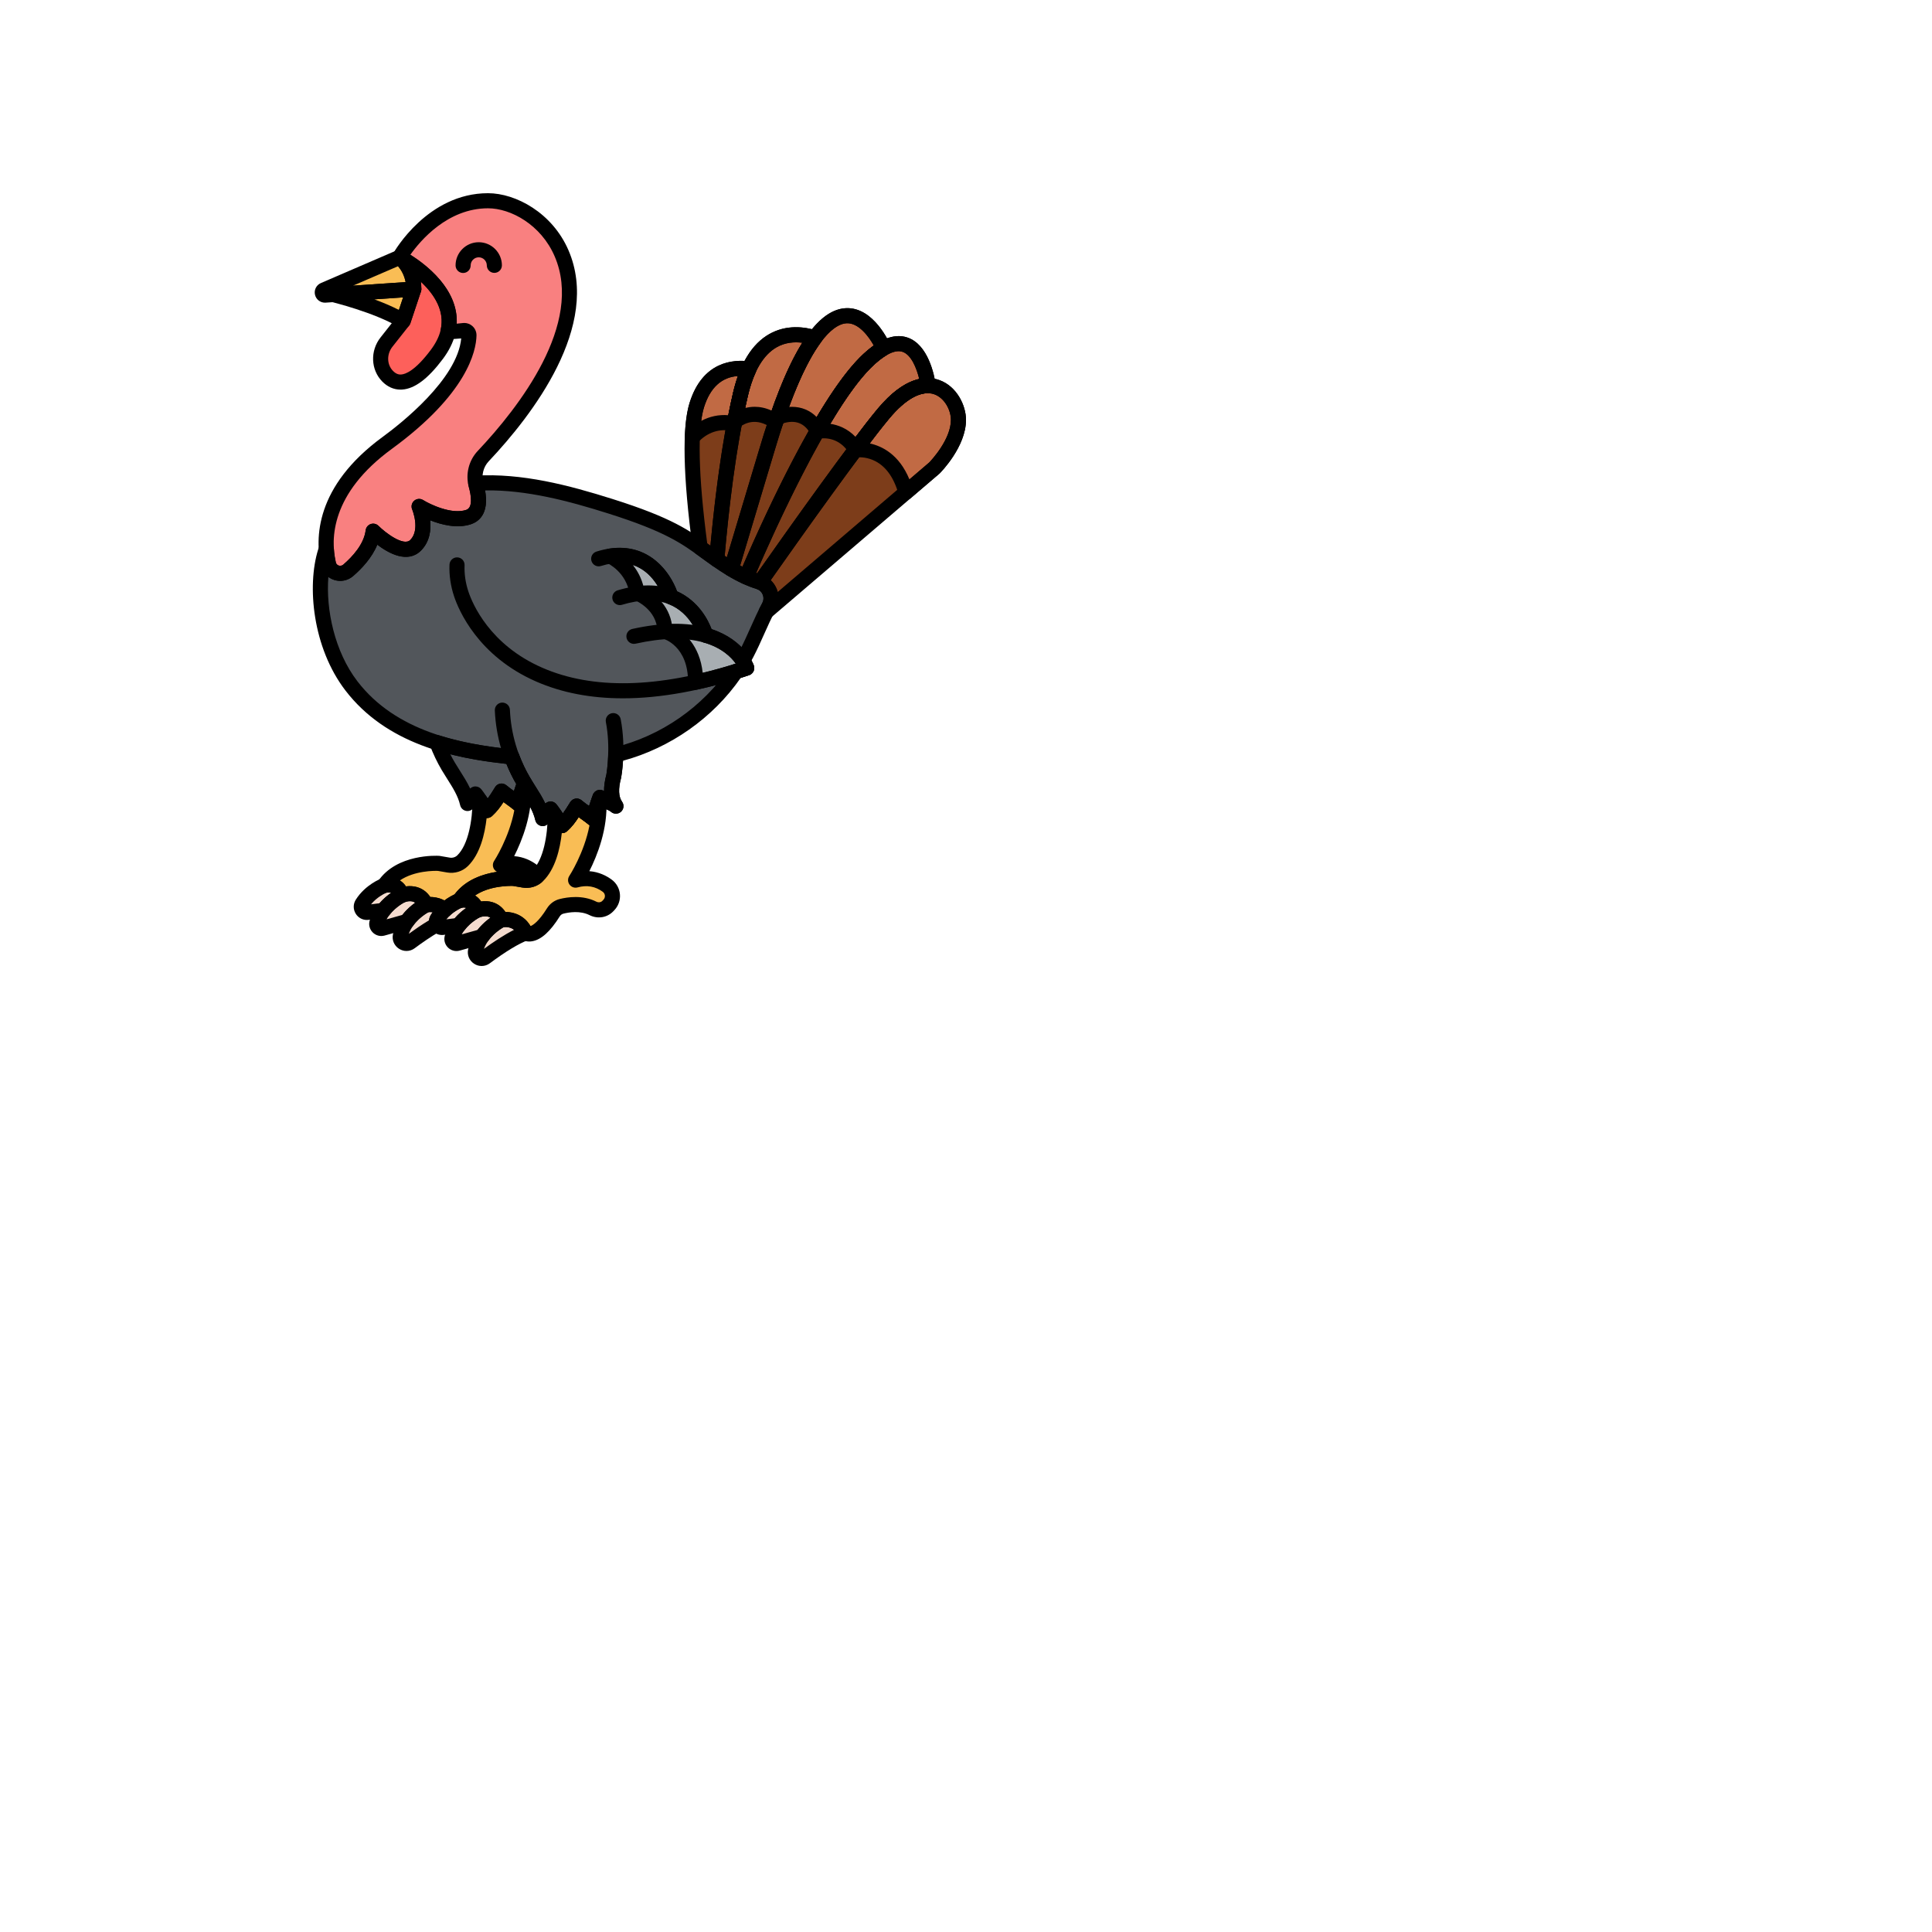 <svg enable-background="new 0 0 512 512" height="100" viewBox="-64 -64 640 640" width="100" xmlns="http://www.w3.org/2000/svg"><g fill="#7d3d1a"><path d="m173.447 121.365c1.235-14.629 3.629-36.684 7.843-54.743.771-3.303 1.726-6.077 2.812-8.409-5.741-.778-13.659.51-17.254 11.895-2.926 9.266-1.315 29.277 1.092 47.29 1.769 1.273 3.511 2.578 5.507 3.967z"/><path d="m228.6 73.096c-9.098 10.918-29.911 40.239-40.83 55.768 3.153 1.236 4.593 5.015 2.954 8.054-.306.568-.601 1.142-.892 1.72l55.699-47.614s7.968-7.968 7.968-15.936-9.959-19.92-24.899-1.992z"/><path d="m222.624 56.164c-14.505 14.505-32.92 55.737-39.424 70.954 1.353.612 2.732 1.161 4.141 1.588.148.045.288.102.429.158 10.915-15.524 31.729-44.847 40.83-55.768 5.818-6.982 10.876-9.42 14.889-9.339-.453-3.104-4.217-24.241-20.865-7.593z"/><path d="m189.755 86.044-11.531 38.438c1.596.972 3.262 1.861 4.976 2.636 6.504-15.218 24.919-56.449 39.424-70.954 2.144-2.144 4.072-3.655 5.809-4.665l.167-.315s-16.932-39.84-38.845 34.86z"/><path d="m178.071 124.394c.05.031.103.058.153.089l11.531-38.438c5.812-19.815 11.274-31.569 16.163-38.147-6.73-2.094-19.586-2.886-24.629 18.725-4.214 18.059-6.607 40.113-7.843 54.743 1.386.962 2.892 1.965 4.625 3.028z"/></g><path d="m166.847 70.108c-.869 2.752-1.335 6.458-1.502 10.772 3.494-3.8 8.474-5.792 13.904-4.494.628-3.335 1.305-6.612 2.04-9.764.771-3.303 1.726-6.077 2.812-8.409-5.741-.778-13.659.51-17.254 11.895z" fill="#c16a44"/><path d="m181.289 66.622c-.675 2.893-1.298 5.894-1.883 8.945 1.726-1.338 6.985-4.508 13.59.133 4.606-13.709 8.953-22.463 12.921-27.803-6.73-2.093-19.585-2.886-24.628 18.725z" fill="#c16a44"/><path d="m193.487 74.268c3.001-1.184 9.2-2.577 13.01 3.934.094.16.203.308.306.46 5.304-9.244 10.796-17.475 15.82-22.499 2.144-2.144 4.072-3.655 5.809-4.665l.167-.315c.001.001-15.039-35.367-35.112 23.085z" fill="#c16a44"/><path d="m243.489 63.758c-.453-3.104-4.217-24.242-20.865-7.594-5.059 5.059-10.594 13.373-15.933 22.698 2.405-.384 8.628-.617 12.764 5.988 3.589-4.788 6.769-8.902 9.145-11.754 5.818-6.982 10.876-9.42 14.889-9.338z" fill="#c16a44"/><path d="m253.5 75.088c0-7.968-9.96-19.92-24.9-1.992-2.336 2.804-5.448 6.826-8.964 11.512v.44s12.011-1.84 16.454 14.047l9.442-8.071s7.968-7.968 7.968-15.936z" fill="#c16a44"/><path d="m190.724 136.918c1.712-3.175.069-7.166-3.383-8.211-3.249-.984-6.37-2.536-9.27-4.313-12.574-7.71-13.435-12.355-39.919-20.709-14.452-4.558-29.508-8.519-44.562-7.615.042.196.069.395.123.59 1.125 4.063 1.63 9.252-2.485 10.623-7.024 2.342-16.391-3.512-16.391-3.512s3.512 8.196-1.171 12.879-14.049-4.683-14.049-4.683c-.675 5.399-4.852 10.02-8.268 12.966-2.281 1.967-5.853.864-6.532-2.069-.334-1.441-.607-3.132-.722-5.018-.114.321-.225.642-.326.968-3.505 11.273-1.686 30.929 8.638 44.391 12.51 16.314 32.694 21.467 53.145 23.518 1.038 2.803 2.318 5.516 3.84 8.089 2.368 4.004 5.342 7.801 6.377 12.336.589-1.168 2.027-1.989 2.616-3.156 1.553 1.945 2.259 3.544 3.811 5.489 2.096-1.9 3.339-4.056 4.845-6.451 1.742 1.483 4.076 2.934 5.818 4.416.208-2.906.914-4.416 1.876-7.302 1.328 1.195 3.978 1.706 5.307 2.9-1.986-2.789-1.624-6.599-.733-9.905 0 0 .537-2.881.671-7.101 16.043-3.87 30.59-13.912 39.81-27.603 1.176-.365 2.36-.743 3.563-1.143 0 0-.349-1.03-1.313-2.483.43-.744.862-1.487 1.262-2.249 2.668-5.099 4.702-10.598 7.422-15.642z" fill="#52565b"/><path d="m169.752 146.415s-2.4-9.204-11.486-12.68c0 0-4.548-15.914-20.156-13.51.139.061 7.585 3.387 8.942 12.201 0 0 9.089 3.569 9.213 12.707 0 0 10.239 2.672 10.162 16.86 5.317-1.161 10.952-2.71 16.925-4.701-.001.001-2.585-7.752-13.6-10.877z" fill="#a8aeb2"/><path d="m90.867 202.167c.589-1.168 2.027-1.989 2.616-3.156 1.553 1.945 2.259 3.544 3.811 5.489 2.096-1.9 3.339-4.056 4.845-6.451 1.742 1.483 4.076 2.934 5.818 4.416.202-2.821.876-4.337 1.795-7.062-.12-.197-.244-.394-.361-.592-1.522-2.573-2.802-5.286-3.84-8.089-8.493-.852-16.938-2.243-24.809-4.742 1.022 2.718 2.27 5.351 3.749 7.851 2.367 4.005 5.341 7.801 6.376 12.336z" fill="#52565b"/><path d="m102.025 240.741s-6.915 3.305-8.498 10.22c-.43 1.879 1.721 3.273 3.266 2.12 3.522-2.63 9.06-6.465 13.311-8.014-2.43-5.618-8.079-4.326-8.079-4.326z" fill="#f4dbce"/><path d="m102.025 240.741c-2.429-5.618-8.047-3.189-8.047-3.189s-6.153 2.84-8.205 9.026c-.377 1.136.702 2.23 1.856 1.908l8.049-2.25c2.608-3.699 6.347-5.495 6.347-5.495z" fill="#f4dbce"/><path d="m93.978 237.552c-1.261-4.513-5.775-3.252-5.775-3.252s-4.538 1.653-7.322 6.038c-.853 1.344.229 3.078 1.809 2.876l5.242-.671c2.595-3.397 6.046-4.991 6.046-4.991z" fill="#f4dbce"/><path d="m137.168 229.415c-2.319-1.711-5.84-3.161-10.493-1.86 0 0 8.487-12.803 7.687-26.321-.77 2.223-1.325 3.696-1.505 6.212-1.742-1.482-4.076-2.934-5.818-4.416-1.506 2.395-2.749 4.552-4.845 6.451-.938-1.175-1.568-2.225-2.262-3.3-.028 6.478-1.312 15.553-5.79 19.923-1.235 1.206-2.987 1.731-4.688 1.44l-3.262-.56s-12.529-.792-17.99 7.318c0 0 4.513-1.261 5.774 3.252 0 0 5.618-2.429 8.047 3.189 0 0 5.649-1.293 8.078 4.325 0 0 3.321 2.569 9.201-6.831.612-.978 1.573-1.71 2.692-1.993 2.39-.605 6.652-1.218 10.409.672 1.669.839 3.677.577 4.961-.781l.347-.367c1.757-1.855 1.512-4.836-.543-6.353z" fill="#f9bd55"/><path d="m80.881 240.338c.737-1.16 1.597-2.125 2.463-2.922-2.681-2.452-6.219-1.654-6.219-1.654s-6.915 3.305-8.498 10.219c-.43 1.88 1.721 3.273 3.266 2.12 2.387-1.782 5.697-4.105 8.907-5.907-.281-.555-.308-1.243.081-1.856z" fill="#f4dbce"/><path d="m77.125 235.761c-2.429-5.618-8.047-3.189-8.047-3.189s-6.153 2.84-8.205 9.026c-.377 1.136.702 2.23 1.856 1.908l8.049-2.25c2.608-3.699 6.347-5.495 6.347-5.495z" fill="#f4dbce"/><path d="m69.078 232.572c-1.261-4.513-5.775-3.252-5.775-3.252s-4.538 1.653-7.322 6.038c-.853 1.344.229 3.078 1.809 2.876l5.242-.671c2.595-3.397 6.046-4.991 6.046-4.991z" fill="#f4dbce"/><path d="m88.204 234.3s.063-.017.164-.038c-.101.022-.164.038-.164.038 5.461-8.11 17.99-7.318 17.99-7.318l3.262.56c1.523.261 3.084-.138 4.281-1.088-.268-.777-.75-1.49-1.468-2.019-2.319-1.711-5.84-3.161-10.493-1.86 0 0 8.487-12.803 7.687-26.321-.77 2.223-1.325 3.696-1.505 6.212-1.742-1.482-4.076-2.934-5.818-4.416-1.506 2.395-2.749 4.552-4.845 6.451-.938-1.175-1.568-2.225-2.262-3.3-.028 6.478-1.312 15.553-5.79 19.923-1.235 1.206-2.987 1.731-4.688 1.44l-3.262-.56s-12.529-.792-17.99 7.318c0 0 4.513-1.261 5.774 3.252 0 0 5.618-2.429 8.047 3.189 0 0 3.539-.797 6.219 1.654 2.407-2.218 4.861-3.117 4.861-3.117z" fill="#f9bd55"/><path d="m97.667 2.5c-18.732 0-29.269 18.732-29.269 18.732s19.39 9.926 15.998 24.586c1.628.011 3.35-.073 5.176-.322.956-.13 1.799.628 1.776 1.593-.11 4.695-2.863 17.934-27.047 35.607-21.45 15.675-21.39 31.931-19.484 40.166.679 2.933 4.252 4.036 6.532 2.069 3.417-2.946 7.593-7.567 8.268-12.966 0 0 9.366 9.366 14.049 4.683s1.171-12.878 1.171-12.878 9.366 5.854 16.391 3.512c4.115-1.372 3.61-6.56 2.485-10.623-.937-3.385-.046-7.015 2.365-9.568 52.566-55.671 19.848-84.591 1.589-84.591z" fill="#f98080"/><path d="m68.398 21.232s4.683 3.512 4.683 10.537l-3.512 10.537-5.537 7.014c-2.65 3.357-2.621 8.258.376 11.309 2.986 3.041 8.091 3.723 16.284-7.201 14.048-18.732-12.294-32.196-12.294-32.196z" fill="#fd605b"/><path d="m68.398 21.232-25.105 10.83c-.915.395-.583 1.766.411 1.699l29.377-1.992c0-7.025-4.683-10.537-4.683-10.537z" fill="#f9bd55"/><path d="m46.346 33.581s14.442 3.456 23.223 8.724l3.512-10.537z" fill="#f9bd55"/><path d="m43.64 36.263c-1.555 0-2.915-1.058-3.286-2.589-.391-1.607.429-3.251 1.947-3.907l25.107-10.83c.824-.354 1.772-.241 2.49.296.232.174 5.683 4.355 5.683 12.536 0 1.315-1.019 2.405-2.331 2.494l-29.377 1.992c-.078.006-.155.008-.233.008zm24.22-12.075-14.935 6.442 17.442-1.183c-.476-2.519-1.651-4.269-2.507-5.259z"/><path d="m69.569 44.806c-.447 0-.893-.12-1.286-.356-8.354-5.013-22.379-8.403-22.52-8.437-1.201-.288-2.013-1.409-1.909-2.641.104-1.23 1.09-2.202 2.322-2.285l26.735-1.812c.848-.051 1.636.307 2.146.965.51.659.658 1.529.395 2.319l-3.512 10.537c-.24.72-.793 1.292-1.505 1.555-.279.103-.573.155-.866.155zm-9.572-9.645c2.728 1.009 5.56 2.187 8.149 3.507l1.384-4.153z"/><path d="m68.681 65.066c-2.24 0-4.324-.921-6.057-2.686-3.82-3.892-4.059-10.173-.554-14.61l5.266-6.671 3.239-9.72c-.158-5.347-3.547-8.046-3.694-8.16-1.018-.792-1.274-2.235-.582-3.323s2.09-1.477 3.237-.891c.595.305 14.589 7.576 17.32 19.382 1.29 5.57-.112 11.136-4.165 16.54-4.9 6.533-9.303 9.844-13.46 10.12-.184.014-.368.019-.55.019zm6.731-35.749c.108.772.169 1.59.169 2.451 0 .269-.043.535-.128.79l-3.512 10.537c-.092.275-.23.532-.41.759l-5.537 7.014c-1.948 2.468-1.863 5.911.197 8.01 1.126 1.146 2.083 1.223 2.708 1.182 1.451-.097 4.654-1.282 9.792-8.132 3.167-4.224 4.246-8.279 3.298-12.398-.929-4.039-3.692-7.527-6.577-10.213zm-2.331 2.452h.01z"/><path d="m48.712 128.426c-.685 0-1.376-.108-2.052-.33-2.166-.708-3.766-2.453-4.278-4.67-2.057-8.882-2.137-26.246 20.444-42.747 5.866-4.287 24.686-19.041 25.958-32.569-1.429.15-2.878.215-4.405.209-.759-.005-1.475-.354-1.945-.951-.471-.596-.645-1.373-.474-2.112 2.919-12.614-14.524-21.707-14.701-21.797-.604-.311-1.058-.854-1.254-1.504-.196-.651-.119-1.354.215-1.947.459-.819 11.482-20.008 31.447-20.008 9.193 0 21.302 6.499 26.656 18.92 10.79 25.027-11.926 54.529-26.428 69.888-1.794 1.9-2.474 4.653-1.773 7.185 2.712 9.793-1.407 12.764-4.104 13.663-4.571 1.521-9.782.188-13.511-1.3.321 3.171-.1 7.087-3.073 10.061-1.608 1.608-5.283 3.723-11.835-.209-.945-.566-1.83-1.187-2.61-1.778-1.769 4.336-5.146 7.93-8.007 10.396-1.217 1.049-2.726 1.6-4.27 1.6zm41.072-85.445c.993 0 1.956.363 2.706 1.034.891.796 1.385 1.938 1.356 3.132-.122 5.217-3.104 19.321-28.07 37.568-20.261 14.806-20.303 29.901-18.523 37.582.159.688.67.951.961 1.046.249.081.898.216 1.503-.306 3.066-2.644 6.843-6.765 7.42-11.382.118-.948.766-1.745 1.669-2.055.903-.313 1.903-.079 2.579.597 2.383 2.374 8.343 6.852 10.515 4.683 3.391-3.391.668-10.059.64-10.125-.431-1.005-.159-2.173.671-2.884.831-.712 2.025-.801 2.952-.222 2.334 1.45 9.456 4.869 14.275 3.261 2.362-.787 1.557-5.09.866-7.585-1.164-4.207-.031-8.787 2.957-11.951 13.657-14.465 35.128-42.076 25.472-64.476-4.501-10.437-14.507-15.898-22.066-15.898-13.42 0-22.468 10.763-25.736 15.39 5 3.123 15.951 11.315 15.349 22.835.659-.049 1.309-.117 1.955-.206.183-.025.367-.038.549-.038z"/><path d="m89.414 26.429c-1.377 0-2.496-1.114-2.5-2.492-.013-4.23 3.418-7.684 7.648-7.698h.024c4.221 0 7.661 3.426 7.676 7.648.005 1.381-1.11 2.504-2.491 2.509-.003 0-.006 0-.009 0-1.377 0-2.495-1.113-2.5-2.491-.005-1.472-1.204-2.666-2.676-2.666-.003 0-.005 0-.008 0-1.474.005-2.67 1.209-2.665 2.683.004 1.381-1.111 2.504-2.492 2.508-.002-.001-.004-.001-.007-.001z"/><path d="m95.554 256.002c-.864 0-1.731-.249-2.502-.751-1.624-1.058-2.394-2.96-1.961-4.849 1.831-7.999 9.529-11.761 9.856-11.917.166-.079.341-.14.521-.182 2.656-.604 8.356-.182 10.931 5.771.273.632.273 1.349.001 1.981s-.793 1.124-1.44 1.359c-3.025 1.103-7.525 3.826-12.67 7.668-.819.612-1.776.92-2.736.92zm7.294-12.869c-1.059.587-5.008 3.006-6.53 7.19 2.938-2.146 6.591-4.609 9.974-6.309-1.323-1.028-2.841-.959-3.444-.881z"/><path d="m87.219 251.043c-1.085 0-2.142-.441-2.915-1.254-1.021-1.07-1.367-2.603-.904-3.998 2.367-7.132 9.24-10.374 9.531-10.508.255-.111 2.061-.861 4.299-.739 3.198.178 5.717 2.026 7.091 5.205.531 1.229-.001 2.658-1.205 3.242-.06.029-3.228 1.612-5.395 4.686-.332.471-.815.812-1.37.967l-8.049 2.25c-.358.1-.722.149-1.083.149zm7.752-11.195c.003 0-3.892 1.875-6.009 5.67l5.222-1.459c1.398-1.781 2.984-3.124 4.271-4.044-.513-.358-1.04-.453-1.502-.479-1.03-.051-1.974.308-1.982.312z"/><path d="m82.437 245.731c-1.483 0-2.853-.744-3.666-2.023-.923-1.451-.923-3.256-.001-4.709 3.205-5.046 8.361-6.968 8.579-7.048.061-.021.121-.041.183-.058.282-.08 1.787-.455 3.562-.114 2.637.511 4.517 2.321 5.293 5.101.33 1.179-.243 2.423-1.352 2.939-.076.036-2.973 1.437-5.114 4.242-.406.53-1.007.877-1.67.962l-5.243.671c-.193.025-.383.037-.571.037zm6.524-9.042c-.534.224-3.133 1.396-5.153 3.862l2.816-.36c1.288-1.495 2.682-2.633 3.832-3.436-.407-.172-.905-.194-1.495-.066z"/><path d="m122.194 211.98c-.066 0-.134-.003-.201-.008-.688-.056-1.322-.394-1.753-.933-.859-1.077-1.47-2.034-2.06-2.961-.007-.011-.014-.021-.021-.032-.072.087-.129.164-.161.228-.476.939-1.479 1.48-2.535 1.354-1.046-.128-1.899-.897-2.134-1.925-.696-3.053-2.456-5.825-4.318-8.76-.603-.95-1.205-1.899-1.772-2.86-4.411-7.459-6.942-16.014-7.321-24.739-.06-1.38 1.011-2.546 2.39-2.606 1.412-.019 2.547 1.011 2.606 2.39.343 7.907 2.635 15.657 6.629 22.411.541.916 1.116 1.82 1.69 2.727 1.205 1.898 2.435 3.836 3.417 5.924.396-.381.914-.627 1.477-.685.852-.094 1.68.262 2.211.927.859 1.077 1.47 2.034 2.06 2.961.018.027.035.055.053.082.702-.938 1.337-1.957 2.023-3.057l.448-.719c.387-.614 1.021-1.03 1.737-1.141.721-.108 1.448.097 2 .566.722.614 1.571 1.235 2.476 1.887.216-.726.463-1.438.731-2.209.155-.448.321-.925.495-1.448.267-.8.918-1.411 1.732-1.627.691-.182 1.415-.061 2.003.321-.012-1.659.244-3.479.767-5.45.154-.9 1.455-9.015-.161-17.411-.261-1.355.627-2.667 1.982-2.928 1.351-.255 2.667.627 2.928 1.982 1.891 9.824.224 18.973.151 19.356-.012.064-.026.128-.043.191-.947 3.517-.827 6.143.356 7.805.739 1.039.578 2.468-.373 3.316-.953.848-2.39.844-3.337-.008-.356-.321-1.212-.688-1.967-1.012-.088-.038-.177-.076-.267-.114-.412 1.262-.673 2.312-.783 3.848-.066.939-.657 1.762-1.526 2.127-.866.363-1.869.21-2.587-.401-.794-.676-1.744-1.359-2.75-2.084-.265-.19-.532-.383-.799-.577-1.059 1.627-2.2 3.181-3.815 4.644-.461.419-1.06.648-1.678.648z"/><path d="m111.304 247.889c-1.501 0-2.44-.621-2.729-.845-.335-.259-.598-.598-.766-.985-1.584-3.668-5.079-2.916-5.226-2.88-1.176.264-2.374-.339-2.853-1.445-.802-1.855-1.905-2.148-2.778-2.197-1.029-.051-1.973.308-1.981.312-.661.286-1.416.273-2.068-.038-.651-.312-1.137-.889-1.331-1.584-.328-1.172-.88-1.431-1.428-1.537-.632-.123-1.261.019-1.267.02-1.008.282-2.086-.095-2.699-.943-.613-.85-.633-1.991-.047-2.86 6.19-9.195 19.645-8.453 20.221-8.417.088.006.177.016.265.031l3.262.56c.919.154 1.866-.127 2.52-.765 3.671-3.582 5.008-11.721 5.035-18.144.005-1.106.736-2.078 1.798-2.389 1.06-.312 2.201.113 2.803 1.043l.365.57c.017.027.034.054.051.08.703-.938 1.338-1.956 2.024-3.057l.448-.719c.387-.614 1.021-1.03 1.737-1.141.721-.108 1.448.097 2 .566.722.614 1.572 1.234 2.476 1.887.217-.729.465-1.444.734-2.219l.131-.378c.391-1.127 1.53-1.811 2.704-1.658 1.182.163 2.083 1.138 2.154 2.329.559 9.438-3.048 18.398-5.633 23.503 3.188.236 5.689 1.532 7.428 2.814 1.548 1.143 2.534 2.899 2.705 4.82.172 1.934-.495 3.853-1.829 5.263l-.348.367c-2.021 2.137-5.195 2.657-7.9 1.295-3.08-1.55-6.755-.966-8.671-.48-.475.119-.906.445-1.188.896-3.131 5.006-6.104 7.699-9.09 8.231-.368.066-.712.094-1.029.094zm-7.877-9.789c2.613.002 6.145 1.009 8.314 4.68.815-.302 2.686-1.46 5.443-5.869.975-1.556 2.466-2.652 4.2-3.09 2.588-.656 7.612-1.417 12.144.861.718.36 1.53.255 2.021-.265l.348-.367c.479-.507.507-1.084.48-1.383-.026-.291-.15-.84-.693-1.24-2.477-1.826-5.281-2.315-8.336-1.465-1.007.282-2.079-.093-2.694-.937-.614-.845-.64-1.981-.062-2.853.062-.093 4.928-7.56 6.692-16.784-.016-.013-.031-.026-.047-.039-.794-.676-1.744-1.359-2.749-2.083-.266-.191-.533-.384-.8-.578-1.058 1.628-2.2 3.182-3.815 4.645-.485.439-1.131.67-1.772.646-.586 5.268-2.154 11.955-6.211 15.913-1.795 1.753-4.356 2.545-6.857 2.114l-3.108-.533c-.961-.03-7.713-.146-12.568 3.17.808.494 1.489 1.161 2.027 1.982.557-.077 1.185-.119 1.847-.081 2.595.144 4.744 1.39 6.196 3.556z"/><path d="m70.653 251.022c-.864 0-1.731-.25-2.503-.752-1.623-1.058-2.393-2.961-1.96-4.849 1.831-7.998 9.529-11.76 9.856-11.916.169-.08.346-.142.528-.183 1.783-.406 5.578-.384 8.456 2.248.517.473.812 1.14.812 1.84s-.291 1.368-.806 1.843c-.725.669-1.352 1.391-1.867 2.15.374 1.119-.09 2.374-1.147 2.969-3.202 1.798-6.463 4.108-8.635 5.73-.817.613-1.774.92-2.734.92zm7.272-12.856c-1.077.6-4.995 3.016-6.508 7.179 1.862-1.359 4.24-3.008 6.696-4.481.071-.65.29-1.287.656-1.863l.001-.003c.174-.272.356-.542.548-.807-.589-.086-1.096-.06-1.393-.025z"/><path d="m62.318 246.062c-1.086 0-2.142-.441-2.916-1.254-1.021-1.071-1.366-2.604-.901-4 2.365-7.13 9.238-10.372 9.529-10.506 3.239-1.402 8.881-1.338 11.39 4.467.531 1.229-.001 2.659-1.205 3.242-.073.036-3.231 1.619-5.395 4.686-.332.47-.815.812-1.37.966l-8.049 2.25c-.357.101-.721.149-1.083.149zm7.731-11.186c.005 0-3.875 1.875-5.986 5.661l5.221-1.46c1.393-1.772 2.972-3.11 4.254-4.03-1.259-.889-2.759-.469-3.489-.171z"/><path d="m57.536 240.751c-1.483 0-2.853-.744-3.666-2.024-.923-1.451-.922-3.255.001-4.709 3.203-5.044 8.359-6.967 8.577-7.046.06-.022.121-.042.183-.06 2.782-.774 7.436-.091 8.854 4.987.33 1.179-.242 2.422-1.352 2.938-.068.033-2.97 1.435-5.114 4.243-.406.531-1.007.877-1.67.962l-5.242.671c-.191.025-.381.038-.571.038zm6.545-9.05c-.486.201-3.126 1.372-5.173 3.87l2.815-.36c1.287-1.493 2.679-2.63 3.828-3.432-.529-.233-1.103-.167-1.47-.078z"/><path d="m97.295 207c-.066 0-.134-.003-.2-.008-.688-.056-1.322-.393-1.753-.932-.861-1.078-1.472-2.037-2.062-2.964-.007-.01-.013-.021-.02-.03-.072.087-.13.165-.161.229-.476.939-1.489 1.479-2.535 1.354-1.046-.128-1.899-.897-2.134-1.925-.696-3.052-2.455-5.822-4.316-8.756-.604-.951-1.206-1.902-1.775-2.864-1.524-2.578-2.849-5.352-3.937-8.244-.337-.896-.133-1.906.526-2.601s1.657-.952 2.57-.662c6.813 2.164 14.763 3.681 24.302 4.638.95.095 1.764.724 2.096 1.619.998 2.694 2.225 5.28 3.647 7.686l.345.564c.384.631.469 1.398.233 2.099-.149.441-.292.852-.427 1.241-.685 1.97-1.098 3.158-1.244 5.201-.067.94-.657 1.763-1.526 2.127-.868.364-1.869.21-2.588-.402-.792-.675-1.742-1.358-2.747-2.082-.266-.191-.533-.384-.801-.578-1.058 1.627-2.199 3.18-3.814 4.644-.461.417-1.061.646-1.679.646zm-3.812-10.489c.756 0 1.477.343 1.954.94.858 1.076 1.469 2.033 2.059 2.959.018.028.035.056.054.084.701-.938 1.335-1.953 2.021-3.052l.453-.724c.386-.615 1.021-1.031 1.737-1.141.715-.111 1.446.098 2 .567.721.613 1.57 1.234 2.474 1.885.217-.731.467-1.449.736-2.228.013-.036.025-.073.039-.11-1.222-2.108-2.307-4.336-3.238-6.643-6.959-.754-13.106-1.814-18.617-3.216.469.932.966 1.841 1.487 2.725.543.917 1.118 1.823 1.693 2.729 1.204 1.898 2.434 3.835 3.415 5.921.396-.381.914-.627 1.477-.685.085-.007.171-.011.256-.011z"/><path d="m83.344 239.916c-.604 0-1.21-.219-1.688-.655-1.651-1.511-3.912-1.073-4.008-1.055-1.157.238-2.35-.368-2.818-1.452-.802-1.855-1.906-2.149-2.778-2.197-1.042-.061-1.973.307-1.981.311-.662.286-1.416.273-2.068-.038-.651-.312-1.137-.889-1.331-1.584-.531-1.898-2.062-1.695-2.694-1.517-1.009.277-2.086-.096-2.7-.945-.613-.849-.632-1.99-.046-2.859 6.19-9.194 19.65-8.456 20.221-8.416.089.006.178.016.266.031l3.262.56c.927.157 1.866-.126 2.519-.766 3.67-3.581 5.008-11.721 5.036-18.144.005-1.106.736-2.079 1.799-2.389 1.063-.312 2.202.113 2.802 1.045l.36.562c.019.029.037.059.056.087.701-.937 1.335-1.953 2.021-3.052l.453-.724c.386-.615 1.02-1.031 1.737-1.141.715-.111 1.446.098 2 .567.721.614 1.57 1.234 2.475 1.886.216-.728.464-1.441.732-2.216l.132-.38c.391-1.127 1.53-1.814 2.704-1.658 1.182.163 2.083 1.138 2.154 2.329.559 9.437-3.048 18.398-5.633 23.503 3.188.236 5.689 1.532 7.428 2.814 1.087.803 1.898 1.915 2.347 3.216.346 1.002.021 2.113-.81 2.772-1.756 1.395-4.04 1.976-6.257 1.594l-3.109-.533c-1.146-.039-10.645-.193-15.189 5.597-.268.781-.916 1.412-1.773 1.621-.456.191-2.214.989-3.923 2.564-.482.441-1.091.662-1.698.662zm-4.808-6.784c1.383.01 3.072.296 4.676 1.152 1.363-1.013 2.6-1.657 3.364-2.008 3.724-4.989 9.666-6.819 14.068-7.472-.346-.175-.652-.432-.891-.759-.614-.845-.64-1.981-.062-2.852.062-.094 4.928-7.561 6.692-16.785-.016-.014-.031-.026-.048-.04-.792-.675-1.742-1.358-2.747-2.082-.266-.191-.533-.384-.801-.578-1.058 1.627-2.199 3.18-3.814 4.644-.484.438-1.112.658-1.773.646-.587 5.269-2.154 11.956-6.211 15.914-1.796 1.752-4.355 2.543-6.855 2.114l-3.109-.533c-.958-.033-7.712-.146-12.569 3.17.759.464 1.454 1.105 2.019 1.963 2.7-.363 5.962.359 8.061 3.506z"/><path d="m122.194 211.98c-.066 0-.134-.003-.201-.008-.688-.056-1.322-.394-1.753-.933-.859-1.077-1.47-2.034-2.06-2.961-.007-.011-.014-.021-.021-.033-.071.087-.128.164-.159.227-.475.941-1.49 1.49-2.535 1.356-1.046-.127-1.9-.897-2.135-1.925-.696-3.053-2.456-5.825-4.318-8.76-.603-.95-1.205-1.899-1.772-2.86-1.315-2.224-2.479-4.583-3.468-7.033-17.936-1.925-39.763-6.608-53.349-24.325-10.883-14.19-12.78-34.629-9.042-46.655.111-.356.232-.707.356-1.058.395-1.123 1.52-1.819 2.704-1.645 1.178.164 2.076 1.136 2.148 2.323.097 1.575.319 3.125.663 4.606.159.688.67.951.961 1.046.249.081.898.216 1.503-.306 3.066-2.644 6.843-6.765 7.42-11.382.118-.948.766-1.745 1.669-2.055.903-.313 1.903-.079 2.579.597 2.383 2.374 8.343 6.852 10.515 4.683 3.413-3.414.665-10.065.637-10.132-.424-1.005-.148-2.171.681-2.878.831-.709 2.021-.799 2.945-.221 2.334 1.45 9.456 4.866 14.274 3.26 2.363-.787 1.558-5.09.867-7.584-.054-.194-.094-.391-.13-.588l-.028-.146c-.152-.713.014-1.456.454-2.036.441-.58 1.113-.939 1.841-.982 15.481-.93 31.001 3.165 45.463 7.727 19.782 6.239 25.603 10.488 32.342 15.408 2.385 1.741 4.851 3.541 8.132 5.554 3.083 1.889 5.926 3.215 8.688 4.052 2.366.717 4.267 2.447 5.215 4.746.947 2.3.818 4.867-.356 7.044-1.374 2.55-2.607 5.308-3.801 7.976-1.128 2.522-2.295 5.132-3.608 7.641-.187.356-.381.709-.578 1.061.521.962.75 1.611.782 1.708.214.631.168 1.32-.128 1.916-.297.597-.818 1.05-1.45 1.26-.936.312-1.86.608-2.778.897-9.209 13.285-23.29 23.188-38.974 27.439-.204 3.318-.604 5.489-.623 5.596-.013.065-.027.129-.044.193-.948 3.515-.829 6.141.354 7.803.739 1.038.579 2.467-.372 3.315s-2.389.844-3.336-.006c-.356-.321-1.211-.688-1.965-1.011-.089-.038-.179-.077-.27-.116-.412 1.263-.673 2.312-.783 3.848-.066.939-.657 1.762-1.526 2.127-.866.364-1.869.21-2.587-.401-.794-.676-1.744-1.359-2.749-2.083-.266-.191-.533-.384-.8-.578-1.058 1.628-2.2 3.182-3.815 4.645-.462.418-1.061.647-1.679.647zm-3.81-10.489c.756 0 1.477.343 1.954.94.859 1.077 1.47 2.034 2.06 2.961.018.027.035.055.053.082.702-.938 1.337-1.957 2.023-3.057l.448-.719c.387-.614 1.021-1.03 1.737-1.141.721-.108 1.448.097 2 .566.722.614 1.572 1.234 2.476 1.887.216-.727.464-1.439.732-2.212.155-.448.321-.924.495-1.447.267-.8.919-1.411 1.734-1.626.686-.181 1.413-.061 1.999.32-.011-1.658.245-3.478.769-5.449.084-.488.502-3.071.614-6.638.036-1.125.818-2.087 1.913-2.352 15.501-3.739 29.47-13.423 38.323-26.569.317-.473.788-.822 1.332-.991.235-.073.471-.146.708-.221-.323-.725-.286-1.569.119-2.27l.069-.119c.39-.674.78-1.347 1.142-2.037 1.242-2.372 2.377-4.909 3.474-7.362 1.23-2.751 2.502-5.595 3.965-8.308v-.001c.459-.85.508-1.857.134-2.765-.373-.906-1.117-1.586-2.041-1.866-3.177-.963-6.399-2.459-9.853-4.574-3.453-2.118-6.002-3.979-8.467-5.777-6.384-4.661-11.896-8.687-30.897-14.68-13.067-4.121-26.985-7.826-40.709-7.616 1.421 7.847-2.216 10.384-4.673 11.202-4.571 1.522-9.782.188-13.51-1.299.321 3.171-.1 7.087-3.073 10.061-4.384 4.382-10.673.907-14.452-1.97-1.771 4.327-5.144 7.916-8 10.379-1.758 1.515-4.122 1.989-6.322 1.271-.691-.227-1.325-.558-1.884-.977-.854 10.797 2.05 24.699 9.613 34.562 12.809 16.703 34.203 20.826 51.41 22.552.95.095 1.764.724 2.096 1.619.998 2.694 2.225 5.28 3.647 7.686.541.916 1.116 1.82 1.69 2.727 1.205 1.898 2.435 3.836 3.417 5.924.396-.381.914-.627 1.477-.685.087-.007.173-.011.258-.011zm62.6-43.394h.01z"/><path d="m142.344 167.325c-10.649 0-20.243-1.85-28.719-5.553-19.328-8.444-25.703-23.722-27.197-28.203-1.154-3.463-1.669-7.009-1.528-10.537.056-1.381 1.241-2.453 2.598-2.398 1.379.055 2.453 1.218 2.398 2.598-.116 2.922.313 5.869 1.276 8.757 1.328 3.986 7.018 17.584 24.455 25.202 16.665 7.281 38.221 6.824 64.107-1.352-1.518-2.152-4.658-5.314-10.665-7.019-.853-.242-1.513-.917-1.736-1.774-.02-.07-2.241-8.021-9.961-10.976-.735-.281-1.295-.893-1.511-1.649-.019-.064-2.152-7.184-8.117-10.382-3.525-1.89-7.788-2.072-12.674-.547-1.321.417-2.72-.322-3.132-1.64s.322-2.721 1.64-3.132c6.238-1.951 11.813-1.635 16.575.938 6.214 3.354 9.123 9.588 10.111 12.202 7.258 3.265 10.386 9.708 11.451 12.543 11.08 3.669 13.89 11.744 14.008 12.099.209.629.16 1.315-.136 1.909-.297.593-.816 1.044-1.445 1.254-15.32 5.106-29.287 7.66-41.798 7.66z"/><path d="m173.446 123.865c-.502 0-1.002-.151-1.428-.448-1.338-.931-2.563-1.825-3.76-2.697-.597-.436-1.187-.865-1.779-1.292-.559-.402-.927-1.017-1.018-1.698-3.212-24.028-3.547-40.304-.998-48.374 4.302-13.623 14.358-14.377 19.973-13.62.787.107 1.477.582 1.857 1.278.382.697.408 1.534.073 2.255-1.058 2.271-1.947 4.936-2.644 7.922-4.138 17.734-6.518 39.363-7.786 54.385-.075.891-.619 1.673-1.428 2.053-.337.158-.7.236-1.062.236zm-3.17-7.861c.309.225.618.449.93.677.045.032.089.065.135.099 1.358-14.825 3.697-34.365 7.514-50.726.455-1.949.988-3.785 1.594-5.492-5.406.372-9.172 3.824-11.217 10.3-2.258 7.148-1.896 22.744 1.044 45.142z"/><path d="m189.832 141.139c-.544 0-1.089-.177-1.543-.532-.937-.735-1.226-2.028-.69-3.092.302-.599.607-1.194.924-1.782.441-.817.506-1.752.183-2.633-.321-.878-.995-1.573-1.848-1.908-.715-.279-1.261-.872-1.482-1.607-.221-.734-.092-1.53.35-2.157 11.401-16.217 31.884-45.046 40.954-55.931 8.999-10.799 16.144-11.17 20.549-9.57 5.698 2.062 8.772 8.321 8.772 13.162 0 8.902-8.345 17.349-8.7 17.704-.046.046-.094.091-.144.133l-55.7 47.614c-.468.398-1.046.599-1.625.599zm1.466-12.945c.928.872 1.653 1.959 2.103 3.186.088.239.163.48.229.725l50.193-42.907c.687-.714 7.177-7.62 7.177-14.11 0-3.185-2.048-7.221-5.475-8.461-4.1-1.485-9.431 1.381-15.005 8.07-8.579 10.294-27.648 37.063-39.222 53.497zm37.302-55.097h.01z"/><path d="m187.769 131.364c-.308 0-.619-.057-.919-.176-.097-.038-.165-.068-.237-.09-1.384-.419-2.839-.977-4.443-1.703-1.239-.561-1.802-2.009-1.268-3.26 7.133-16.689 25.305-57.09 39.955-71.739 5.881-5.881 11.154-8.102 15.683-6.603 6.969 2.312 8.975 12.527 9.424 15.603.106.728-.113 1.465-.599 2.016-.487.55-1.156.864-1.926.845-.046 0-.094-.001-.141-.001-2.655 0-6.988 1.494-12.777 8.441-8.966 10.759-29.352 39.456-40.706 55.604-.48.682-1.251 1.063-2.046 1.063zm-1.272-5.582c.103.038.204.075.306.112 11.569-16.438 31.076-43.838 39.876-54.398 4.693-5.632 9.335-8.962 13.837-9.938-.882-3.646-2.667-8.062-5.551-9.019-2.539-.846-6.201 1.02-10.573 5.392-13.652 13.653-31.388 52.823-37.895 67.851zm36.127-69.618h.01z"/><path d="m183.2 129.618c-.352 0-.703-.074-1.029-.222-1.756-.793-3.521-1.729-5.247-2.778-.972-.592-1.422-1.765-1.095-2.854l11.53-38.434c9.151-31.192 18.559-46.647 28.757-47.242 9.299-.542 14.564 11.601 14.784 12.118.295.692.261 1.481-.091 2.147l-.168.315c-.219.413-.549.757-.953.991-1.625.945-3.407 2.382-5.297 4.271-14.428 14.428-33.416 57.355-38.893 70.169-.264.618-.766 1.104-1.392 1.348-.291.115-.598.171-.906.171zm-2.014-6.306c.251.139.503.274.755.407 7.737-17.89 24.932-55.338 38.916-69.322 1.573-1.574 3.112-2.895 4.594-3.944-1.701-3.072-5.135-7.606-9.052-7.372-4.347.261-13.276 6.28-24.244 43.668-.001.005-.002.01-.004.015zm8.57-37.268h.01z"/><path d="m178.224 126.982c-.452 0-.902-.123-1.299-.363l-.135-.078c-.009-.006-.018-.011-.026-.017-1.587-.973-3.095-1.96-4.744-3.106-.733-.51-1.14-1.373-1.064-2.263 1.282-15.188 3.693-37.074 7.899-55.102 2.239-9.595 6.247-16.104 11.911-19.348 5.742-3.287 11.814-2.465 15.895-1.195.774.24 1.384.842 1.635 1.612s.113 1.615-.37 2.266c-5.275 7.097-10.581 19.666-15.77 37.358l-11.537 38.454c-.223.741-.775 1.338-1.498 1.615-.291.113-.595.167-.897.167zm-2.162-6.855c.24.162.479.321.716.478l10.584-35.279c4.677-15.944 9.52-27.958 14.422-35.788-2.638-.337-5.686-.12-8.533 1.508-4.41 2.525-7.615 7.958-9.526 16.146-4.007 17.17-6.367 37.994-7.663 52.935z"/><path d="m165.344 83.381c-.32 0-.644-.062-.952-.188-.969-.399-1.586-1.361-1.545-2.408.188-4.838.716-8.576 1.617-11.429 4.302-13.623 14.358-14.377 19.973-13.62.787.107 1.477.582 1.857 1.278.382.697.408 1.534.073 2.255-1.058 2.271-1.947 4.936-2.644 7.922-.686 2.937-1.364 6.187-2.018 9.659-.127.672-.523 1.263-1.098 1.635s-1.275.493-1.941.334c-4.185-1.001-8.368.367-11.481 3.755-.483.525-1.156.807-1.841.807zm15.104-22.819c-5.406.372-9.172 3.824-11.217 10.3-.395 1.25-.711 2.777-.946 4.57 2.766-1.49 5.833-2.144 8.966-1.89.524-2.654 1.062-5.165 1.604-7.488.455-1.95.988-3.785 1.593-5.492zm-13.6 9.546h.01z"/><path d="m192.996 78.2c-.508 0-1.011-.155-1.438-.454-4.967-3.49-8.785-1.626-10.62-.203-.824.638-1.953.699-2.84.155s-1.344-1.58-1.147-2.602c.64-3.337 1.263-6.295 1.903-9.043 2.239-9.595 6.247-16.104 11.911-19.348 5.742-3.287 11.814-2.465 15.895-1.195.774.24 1.384.842 1.635 1.612s.113 1.615-.37 2.266c-4.179 5.623-8.404 14.743-12.559 27.107-.252.748-.841 1.334-1.591 1.579-.254.085-.517.126-.779.126zm-6.977-7.442c1.698 0 3.584.347 5.597 1.267 3.328-9.469 6.735-17.005 10.169-22.487-2.641-.337-5.687-.12-8.534 1.508-4.41 2.525-7.615 7.958-9.526 16.146-.297 1.271-.59 2.59-.883 3.975.961-.25 2.026-.409 3.177-.409z"/><path d="m206.804 81.163c-.826 0-1.602-.408-2.067-1.095l-.07-.102c-.114-.163-.226-.328-.326-.501-2.143-3.662-5.488-4.626-9.935-2.872-.907.357-1.94.155-2.646-.518-.705-.675-.954-1.697-.637-2.619 8.063-23.482 16.316-35.052 25.229-35.37 9.137-.29 14.333 11.61 14.549 12.118.295.693.261 1.482-.091 2.148l-.168.315c-.218.413-.549.757-.953.991-1.625.945-3.407 2.382-5.297 4.271-4.374 4.374-9.562 11.768-15.42 21.976-.429.747-1.212 1.222-2.073 1.254-.032.003-.064.004-.095.004zm-8.465-10.396c3.163 0 5.986 1.158 8.201 3.393 5.316-8.933 10.125-15.571 14.316-19.763 1.573-1.574 3.111-2.895 4.593-3.943-1.682-3.035-5.015-7.51-8.928-7.369-3.464.13-10.41 4.016-19.148 27.718.325-.025.648-.036.966-.036z"/><path d="m219.455 87.35c-.035 0-.069-.001-.104-.002-.823-.035-1.577-.473-2.015-1.171-3.21-5.128-7.803-5.24-10.25-4.847-.954.158-1.905-.256-2.451-1.048-.548-.792-.591-1.828-.113-2.663 6.124-10.694 11.619-18.507 16.335-23.223 5.881-5.881 11.154-8.102 15.683-6.603 6.969 2.312 8.975 12.527 9.424 15.603.106.728-.113 1.465-.599 2.016-.487.55-1.156.864-1.926.845-.046 0-.094-.001-.141-.001-2.655 0-6.988 1.494-12.777 8.441-2.188 2.625-5.237 6.546-9.065 11.651-.474.632-1.216 1.002-2.001 1.002zm-8.424-10.96c2.576.388 5.683 1.514 8.392 4.348 2.973-3.921 5.407-7.021 7.256-9.241 4.693-5.632 9.335-8.962 13.837-9.938-.882-3.646-2.667-8.062-5.551-9.019-2.539-.846-6.201 1.02-10.573 5.392-3.855 3.855-8.341 10.053-13.361 18.458z"/><path d="m236.09 101.596c-.243 0-.488-.035-.728-.108-.816-.248-1.45-.896-1.68-1.718-1.629-5.824-4.479-9.646-8.472-11.357-2.821-1.209-5.172-.895-5.196-.893-.721.111-1.454-.099-2.007-.574-.554-.475-.872-1.167-.872-1.896v-.44c0-.541.176-1.067.5-1.5 3.795-5.058 6.838-8.965 9.043-11.612 8.999-10.799 16.144-11.17 20.549-9.57 5.698 2.062 8.772 8.321 8.772 13.162 0 8.902-8.345 17.349-8.7 17.704-.046.046-.094.091-.144.133l-9.442 8.071c-.457.391-1.035.598-1.623.598zm-12.015-18.716c4.067.869 9.761 3.626 13.185 11.927l6.562-5.609c.688-.714 7.178-7.62 7.178-14.11 0-3.185-2.048-7.221-5.475-8.461-4.1-1.485-9.431 1.381-15.005 8.07-1.662 1.994-3.823 4.739-6.445 8.183zm21.457 8.144h.01z"/><path d="m166.427 164.493c-.567 0-1.124-.193-1.573-.557-.59-.479-.931-1.198-.927-1.957.065-11.944-7.973-14.338-8.314-14.434-1.067-.299-1.832-1.271-1.848-2.379-.1-7.3-7.329-10.293-7.637-10.417-.818-.33-1.413-1.07-1.547-1.942-1.134-7.359-7.225-10.18-7.483-10.296-1.01-.454-1.607-1.522-1.458-2.619.149-1.098.995-1.97 2.089-2.138 13.216-2.034 20.278 7.753 22.561 14.116 7.241 3.269 10.362 9.7 11.427 12.532 11.08 3.669 13.89 11.744 14.008 12.099.209.629.16 1.316-.136 1.909-.297.593-.816 1.044-1.446 1.254-5.885 1.961-11.665 3.565-17.182 4.771-.178.04-.357.058-.534.058zm-7.781-21.147c3.896 1.768 9.177 6.465 10.13 15.544 3.565-.856 7.232-1.878 10.957-3.052-1.518-2.152-4.658-5.313-10.664-7.018-.85-.241-1.509-.913-1.734-1.766-.037-.136-2.271-8.042-9.963-10.984-.734-.281-1.294-.892-1.51-1.648-.129-.438-2.661-8.765-10.219-11.246 1.528 1.903 2.917 4.384 3.627 7.538 2.656 1.395 8.471 5.255 9.376 12.632z"/><path d="m145.995 149.288c-1.146 0-2.18-.793-2.438-1.959-.3-1.348.55-2.683 1.898-2.982 9.733-2.163 18.138-2.277 24.979-.337 1.328.377 2.101 1.759 1.724 3.087s-1.759 2.098-3.087 1.724c-6.035-1.712-13.615-1.573-22.531.407-.184.041-.365.06-.545.06z"/><path d="m141.327 136.447c-1.075 0-2.068-.699-2.394-1.782-.396-1.323.354-2.717 1.676-3.113 7.05-2.114 13.291-2.165 18.55-.151 1.29.494 1.935 1.939 1.441 3.229-.493 1.29-1.938 1.935-3.229 1.441-4.205-1.609-9.362-1.52-15.325.271-.239.071-.481.105-.719.105z"/></svg>